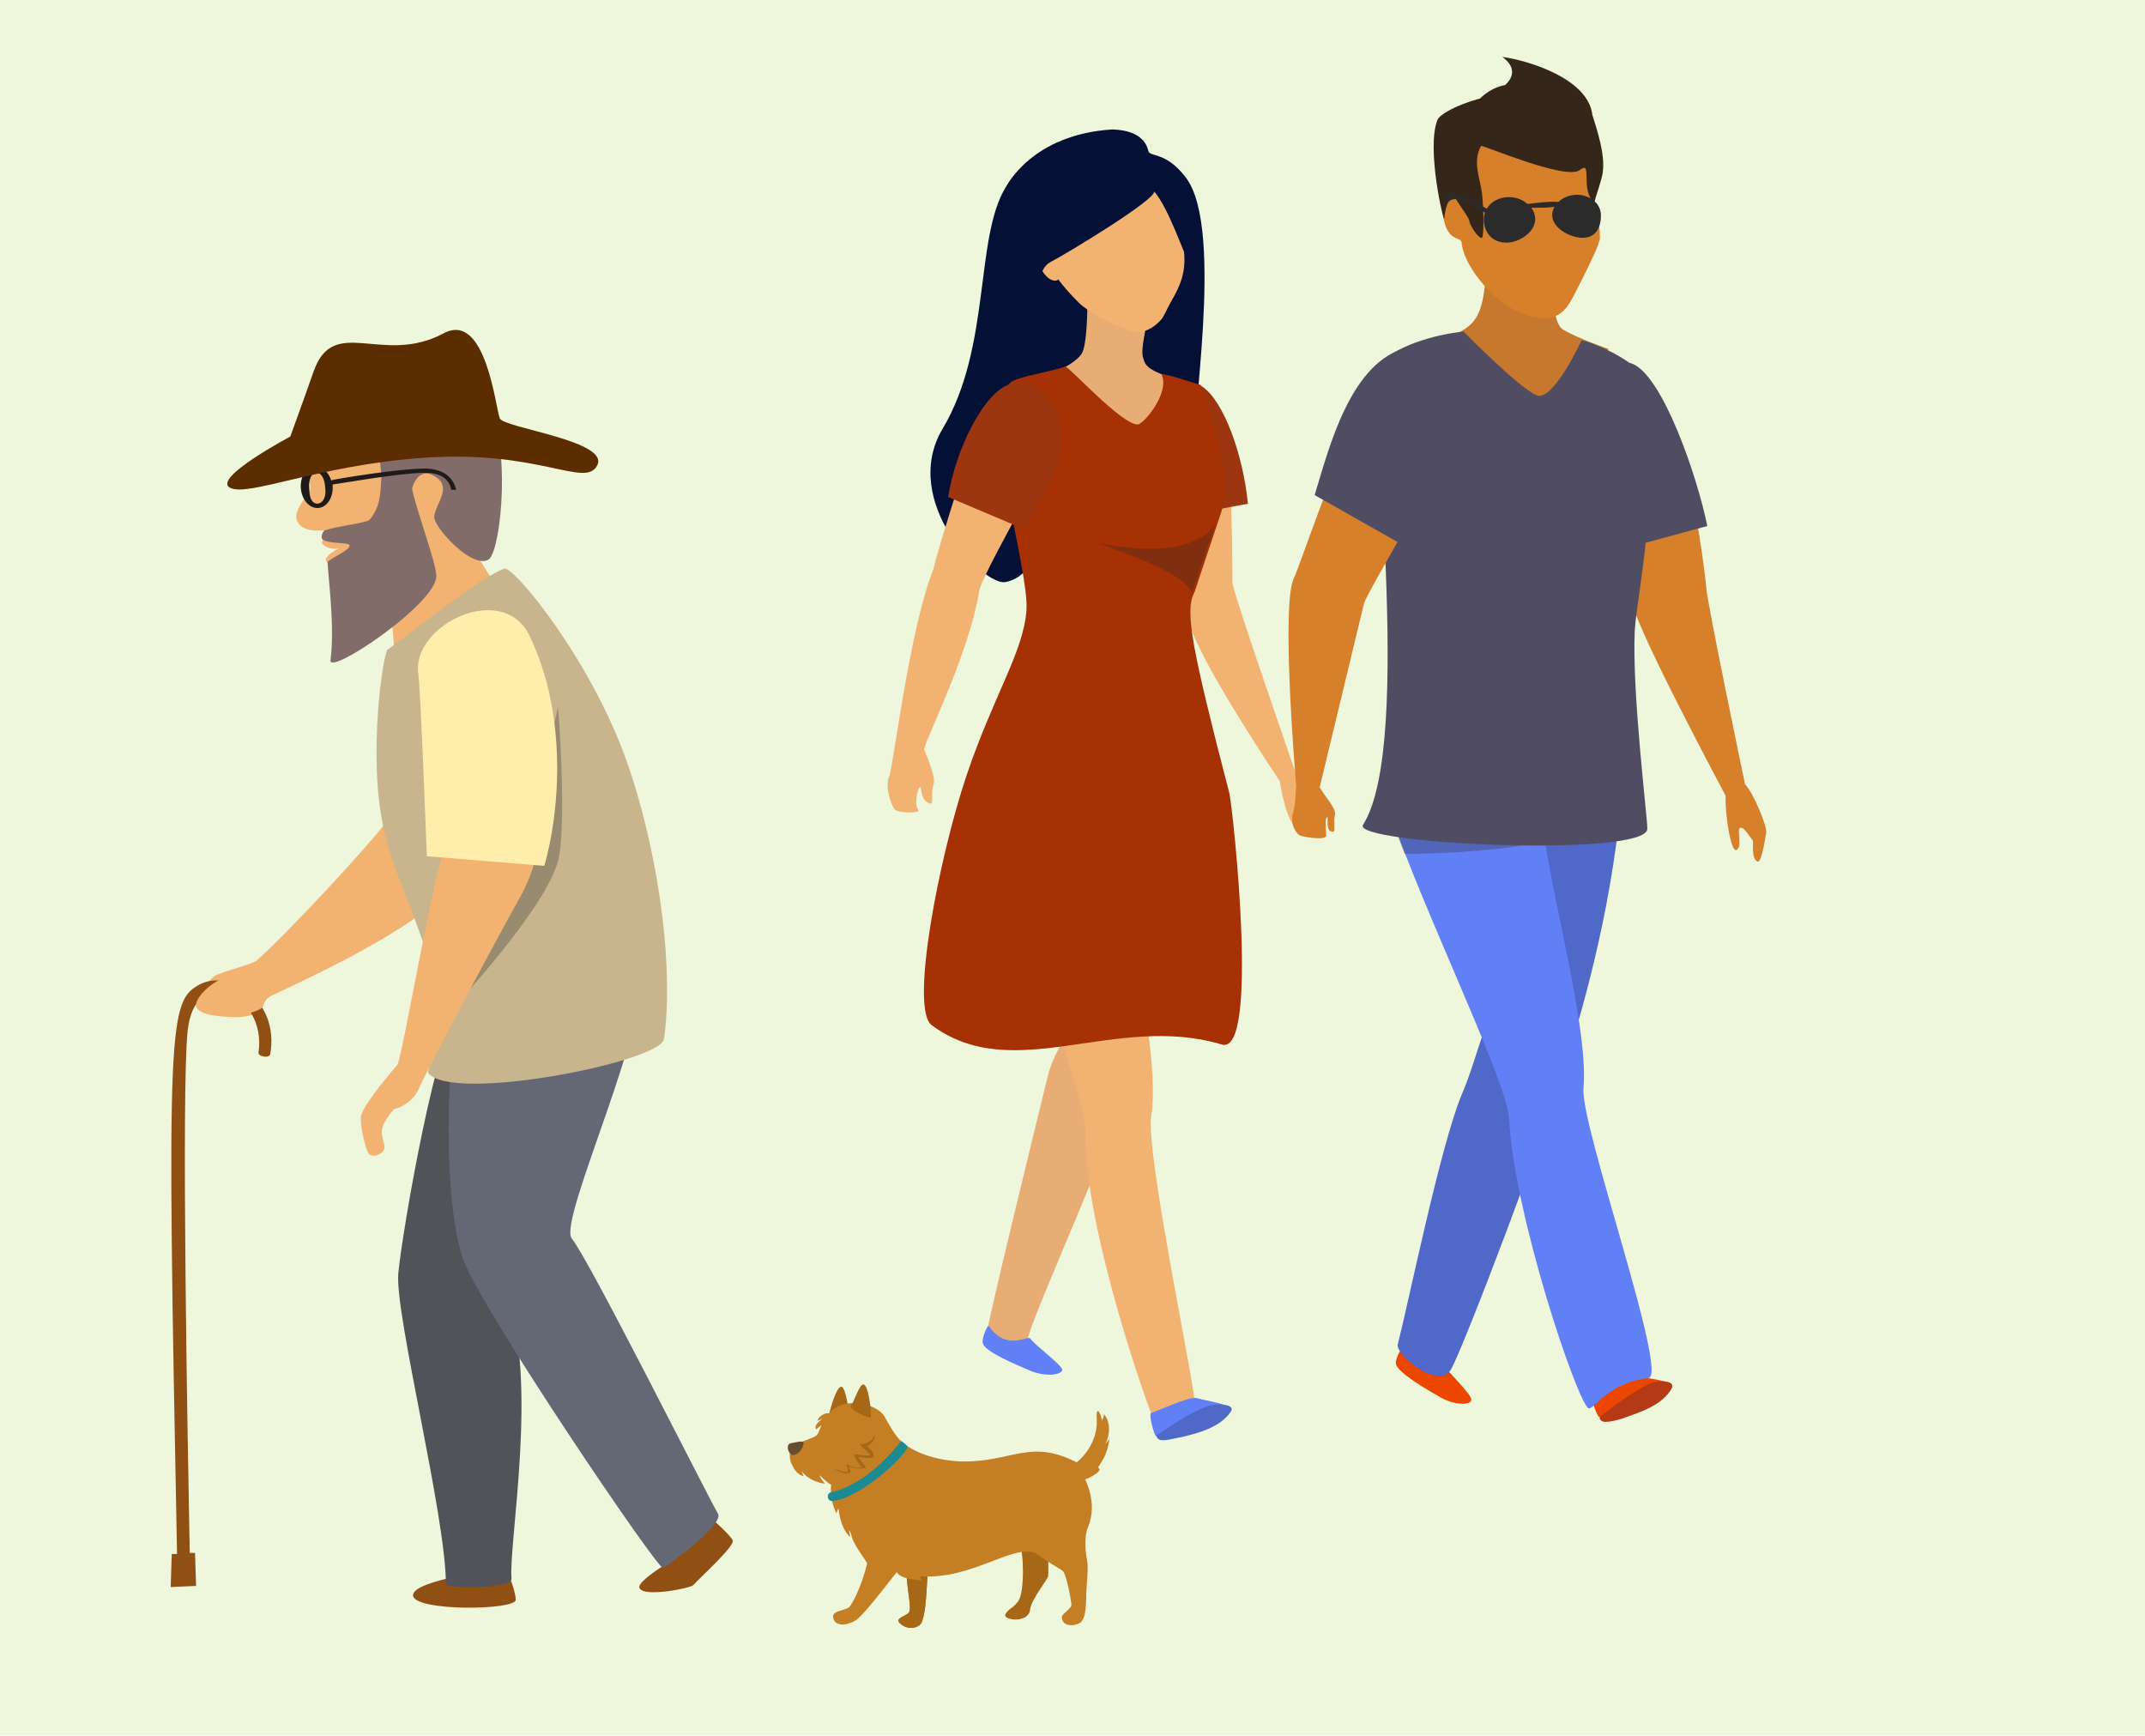 <svg width="377" height="305" viewBox="0 0 377 305" fill="none" xmlns="http://www.w3.org/2000/svg">
<rect width="377" height="305" fill="#EEF7DC"/>
<g clip-path="url(#clip0)">
<path d="M90.642 281.132C90.642 283.004 72.784 283.192 72.598 280.384C72.412 277.576 88.038 275.891 88.41 275.142C88.782 274.768 90.642 279.448 90.642 281.132Z" fill="#905014"/>
<path d="M88.969 227.783C94.736 242.009 89.341 271.586 89.899 277.389C90.085 279.261 78.366 279.261 78.366 278.325C78.366 266.532 69.437 231.152 69.995 223.852C70.739 215.99 77.064 179.674 81.156 177.054C85.249 174.246 110.361 168.256 109.245 176.118C108.315 183.98 86.551 221.418 88.969 227.783Z" fill="#515358"/>
<path d="M128.776 270.652C129.335 271.588 122.824 277.391 121.894 278.515C121.522 279.076 113.151 280.761 112.407 279.076C111.849 278.14 116.313 275.332 116.313 275.332C120.034 270.652 122.638 266.347 123.754 265.973C124.126 265.973 127.846 269.155 128.776 270.652Z" fill="#905014"/>
<path d="M116.499 275.517C115.383 275.517 85.061 230.778 81.527 221.606C77.993 212.433 77.993 186.226 81.341 171.812C83.759 171.812 112.22 169.379 112.22 169.379C115.569 177.615 97.897 214.492 100.501 217.674C103.291 220.857 124.498 263.162 126.172 265.97C127.474 267.842 116.871 275.517 116.499 275.517Z" fill="#646875"/>
<path d="M79.295 155.712C73.715 163.012 53.996 171.997 47.672 174.992C45.625 175.928 46.928 178.549 41.905 178.736C39.301 178.736 35.022 178.549 34.464 176.864C33.906 174.992 37.627 171.436 37.813 171.436C39.301 170.687 44.509 169.377 45.067 168.815C49.904 164.697 64.785 148.598 67.576 144.854C70.18 141.111 69.25 123.515 75.389 118.086C81.527 112.657 91.572 118.273 91.2 123.515C90.456 132.313 84.876 148.224 79.295 155.712Z" fill="#F2B272"/>
<path d="M30.186 273.084H31.116C29.256 178.739 29.628 175.931 35.209 172.936C40.603 170.315 49.16 175.931 47.486 185.29C47.486 185.29 47.3 185.852 46.37 185.665C45.254 185.478 45.44 184.916 45.44 184.916C46.928 174.808 34.279 168.818 32.976 181.172C31.86 191.655 32.976 253.803 33.348 272.896H34.279L34.465 278.699L30 278.887L30.186 273.084Z" fill="#905014"/>
<path d="M44.51 172.931C42.092 168.999 35.395 173.305 34.465 176.3C34.465 176.3 38.743 179.108 43.208 178.172C48.044 177.049 46.37 176.113 44.51 172.931Z" fill="#F2B272"/>
<path d="M52.136 91.32C52.88 93.754 56.786 93.192 56.786 93.192C57.158 93.567 56.786 94.69 56.6 95.251C56.414 95.813 58.646 97.123 60.32 96C60.878 95.626 56.6 97.685 57.344 98.621C57.53 98.808 59.576 104.237 62.181 105.734C63.297 106.483 64.971 106.296 67.017 104.798C69.063 103.301 69.621 117.714 69.249 119.399C69.063 119.961 89.898 108.168 89.34 106.67C88.037 103.488 83.387 98.059 81.713 93.005C80.969 89.823 87.851 83.645 85.061 76.532C82.829 71.103 80.038 67.36 72.784 66.985C63.297 66.611 58.274 69.98 55.484 75.596C52.322 81.773 54.554 83.645 54.554 85.704C54.74 86.641 51.577 89.261 52.136 91.32Z" fill="#F2B272"/>
<path d="M85.805 71.662C82.085 66.047 78.55 64.924 70.737 64.736C68.505 64.736 59.204 65.111 53.624 72.786C48.973 79.337 52.508 83.081 52.88 83.643C54.368 85.328 54.182 81.771 56.786 79.899C59.576 81.209 64.971 74.283 65.529 75.968C66.645 79.337 67.017 82.145 67.017 84.204C66.831 86.263 67.017 88.884 64.971 91.318C64.599 91.879 59.204 92.441 57.158 93.189C56.6 93.377 56.414 94.5 56.6 94.687C57.344 95.623 61.25 95.249 61.436 95.81C61.623 96.559 58.646 97.869 57.716 98.618C57.158 98.244 59.018 108.914 58.088 116.027C57.716 118.835 76.69 106.106 76.69 101.239C76.69 98.993 73.342 90.194 72.412 85.889C72.97 83.83 74.458 82.145 76.876 84.017C79.294 85.889 76.504 88.697 76.318 90.756C76.132 92.628 83.201 100.303 85.991 98.244C88.223 95.997 89.712 77.653 85.805 71.662Z" fill="#816C69"/>
<path d="M74.83 82.334C69.993 82.334 58.832 84.206 58.274 84.394V84.581C56.972 80.463 52.507 81.773 52.879 85.891C53.065 87.763 54.367 89.448 56.042 89.26C57.53 89.073 58.646 87.389 58.46 85.142C58.832 85.142 70.179 83.083 74.83 83.083C79.108 83.083 79.294 86.078 79.294 86.078H80.224C80.038 86.265 80.038 82.522 74.83 82.334ZM55.856 88.512C54.74 88.512 54.367 87.389 54.367 85.891C53.995 82.334 56.972 81.96 57.158 85.704C57.344 87.014 56.972 88.325 55.856 88.512Z" fill="#1F1B18"/>
<path d="M40.416 85.703C43.579 87.388 55.856 81.772 74.272 80.462C94.734 78.964 102.919 85.89 104.965 81.772C107.198 77.466 88.596 75.22 87.852 73.535C87.107 71.851 85.433 54.629 77.992 58.56C67.203 64.363 58.646 55.191 55.112 65.299C53.81 69.043 51.019 76.718 51.019 76.718C51.019 76.718 37.254 84.018 40.416 85.703Z" fill="#5C2D00"/>
<path d="M110.361 134.374C116.313 151.783 118.36 171.438 116.685 182.669C115.569 186.787 78.923 193.901 75.203 188.472C76.877 182.295 77.807 178.177 76.319 172.374C74.087 162.64 69.064 153.467 67.39 145.418C64.6 132.502 67.39 114.531 68.134 114.157C73.901 110.039 83.574 101.989 88.596 99.93C90.085 99.181 104.036 116.029 110.361 134.374Z" fill="#C9B58D"/>
<path opacity="0.3" d="M81.714 174.806C81.714 174.806 96.968 158.145 98.27 150.471C99.572 142.796 98.084 124.264 98.084 124.264L91.945 151.219L81.714 174.806Z" fill="#2B2B2B"/>
<path d="M78.18 148.975C76.134 153.654 70.553 186.6 69.809 187.162C69.809 187.162 64.229 193.526 63.484 195.96C63.112 197.27 64.229 201.95 64.787 202.699C65.345 203.448 66.833 203.073 67.391 202.137C68.135 201.014 66.275 199.516 67.577 197.27C67.763 196.896 69.065 194.837 69.437 194.837C69.809 194.837 72.6 193.901 73.716 191.093C74.646 188.847 85.993 167.319 91.76 157.024C92.318 155.901 93.248 154.029 93.992 151.408L78.18 148.975Z" fill="#F2B272"/>
<path d="M93.061 111.722C88.411 101.988 72.227 109.85 73.529 118.461C73.901 120.707 75.017 150.284 75.017 150.471L95.666 152.156C98.27 143.17 99.944 125.949 93.061 111.722Z" fill="#FFEDAB"/>
<path d="M184.211 269.902C184.025 271.774 184.397 275.518 184.211 277.016C184.211 277.39 181.235 281.134 181.049 282.819C180.862 285.439 175.84 284.691 176.77 283.567C177.514 282.444 177.886 282.819 179.002 281.321C180.118 279.636 179.932 272.523 179.188 271.4C175.096 265.035 184.955 264.287 184.211 269.902Z" fill="#A66716"/>
<path d="M159.283 275.33C159.283 278.887 160.213 282.256 159.841 283.192C159.655 283.941 157.051 284.315 158.167 285.251C159.469 286.562 161.701 286.187 162.073 284.877C163.003 282.256 162.817 277.202 163.375 271.773C163.375 271.773 159.283 273.645 159.283 275.33Z" fill="#A67535"/>
<path d="M159.283 275.33C159.283 278.887 160.213 282.256 159.841 283.192C159.655 283.941 157.051 284.315 158.167 285.251C159.469 286.562 161.701 286.187 162.073 284.877C163.003 282.256 162.817 277.202 163.375 271.773C163.375 271.773 159.283 273.645 159.283 275.33Z" fill="#A66716"/>
<path d="M147.936 243.694C147.192 243.507 146.262 246.315 145.704 248.561C145.704 248.561 148.68 249.497 149.052 249.123C149.424 248.749 148.68 243.882 147.936 243.694Z" fill="#A66716"/>
<path d="M195.001 252.866C194.815 253.053 194.443 253.614 194.257 253.801C195.187 251.93 195.187 249.683 193.885 248.373C194.257 248.747 193.699 249.309 193.699 249.683C193.327 247.811 192.583 247.063 192.769 249.496C192.955 254.176 189.234 256.984 189.234 256.984C181.607 253.053 178.259 256.422 170.818 256.797C167.656 256.984 162.447 256.422 158.727 253.614C157.425 252.491 156.309 250.432 155.564 249.122C154.448 246.688 148.31 245.191 145.705 248.373C144.961 248.186 143.845 248.934 143.659 249.683C144.031 249.496 144.217 249.496 144.589 249.309C144.031 249.683 142.915 250.619 143.473 251.181C143.845 250.806 144.217 250.619 144.403 250.432C143.287 252.866 144.403 251.93 139.381 253.989C138.637 254.363 138.637 256.609 139.195 257.358C139.567 258.294 140.311 259.23 141.241 259.417C141.055 259.043 141.055 258.856 140.869 258.481C141.799 259.792 143.473 260.54 144.961 260.728C144.589 260.166 144.217 259.792 144.031 259.23C144.031 259.23 145.333 260.54 146.077 260.915C145.891 262.6 146.263 264.471 147.008 265.969C147.008 265.782 147.194 265.407 147.38 265.033C147.566 266.905 148.124 268.964 149.426 270.087C149.426 269.713 149.24 269.338 149.24 268.964C149.426 269.151 149.612 269.526 149.612 269.713C149.984 271.585 152.402 274.393 152.402 274.767C151.472 278.698 149.798 281.88 149.24 282.442C148.682 283.003 146.077 283.003 146.449 284.314C146.821 286.186 149.612 285.437 150.728 284.501C152.216 283.191 154.82 279.821 157.611 276.265C158.355 277.575 161.145 277.575 162.075 277.762C161.889 277.575 161.703 277.2 161.703 277.013C171.004 277.575 177.701 271.398 181.979 272.895C184.212 274.58 186.072 275.516 186.816 276.077C187.188 276.452 187.932 279.072 188.304 281.88C188.49 282.629 186.63 283.565 186.63 284.127C186.63 285.999 189.048 285.811 189.978 285.063C190.722 284.314 190.908 282.816 190.908 280.008C191.094 276.826 191.28 275.89 191.094 274.393C190.908 273.457 190.35 270.274 191.28 268.215C192.955 264.097 190.722 259.979 190.722 259.979C191.838 259.604 194.071 258.294 192.955 257.92C194.071 256.235 194.629 255.299 195.001 252.866Z" fill="#C47F25"/>
<path d="M139.008 253.613C140.124 253.426 141.24 253.051 141.24 253.613C141.054 255.111 139.752 255.859 139.194 255.672C138.45 255.298 138.078 253.8 139.008 253.613Z" fill="#694E2D"/>
<path d="M151.843 243.32C151.099 242.946 150.169 246.315 149.611 246.877C149.053 247.438 151.285 248.749 152.959 249.123C153.331 249.31 152.773 243.694 151.843 243.32Z" fill="#A66716"/>
<path d="M153.518 256.05C153.704 255.675 153.331 254.927 152.401 254.178C153.331 253.616 153.704 253.055 153.89 251.932C153.518 253.055 152.401 253.804 151.099 253.804C151.657 254.552 152.401 254.927 152.959 255.675C151.843 256.05 150.169 255.301 150.169 255.675C150.169 256.237 150.913 257.173 151.471 257.922C150.727 257.922 149.425 257.922 148.681 257.173C148.867 257.547 149.053 258.296 149.053 258.671C148.495 258.858 146.635 258.109 146.635 258.109C147.565 258.858 150.541 259.607 149.053 257.735C150.169 257.922 151.099 258.296 152.215 257.922C151.843 257.173 150.727 256.237 150.913 256.05C151.471 256.05 153.331 256.424 153.518 256.05Z" fill="#A66716"/>
<path d="M146.075 262.227C152.958 260.73 158.353 253.242 158.353 253.242C158.353 253.242 158.911 253.429 159.469 254.178C160.027 254.927 151.842 262.976 146.634 263.725C145.331 264.099 145.145 262.415 146.075 262.227Z" fill="#1B8A91"/>
</g>
<path d="M171.737 68.302C180.916 54.533 173.267 41.785 182.956 31.247C195.024 17.988 205.223 30.737 205.223 30.737C215.081 45.525 203.863 65.412 207.092 69.152C221.881 87.339 160.858 84.79 171.737 68.302Z" fill="#051036"/>
<path d="M201.142 75.443C206.411 73.063 207.601 66.944 206.411 66.604C202.502 65.244 201.312 64.564 200.972 63.034C200.292 61.505 201.652 57.255 201.652 55.555C201.312 55.385 191.453 53.516 191.113 53.516C191.113 53.686 191.113 60.655 190.093 62.184C188.394 64.564 183.634 66.264 180.575 66.434C179.215 66.434 195.873 77.823 201.142 75.443Z" fill="#E7AD74"/>
<path d="M208.11 44.332C208.45 47.902 207.43 50.281 205.73 53.171C205.05 54.361 204.54 55.721 204.03 56.23C201.821 58.61 199.781 58.61 198.081 57.93C195.021 56.74 191.282 54.871 189.582 53.171C187.032 50.621 186.013 49.091 186.013 49.091C185.163 49.941 182.783 48.411 182.443 45.182C182.103 42.462 185.333 44.162 184.993 41.782C183.973 35.323 186.353 27.844 194.852 26.994C204.2 26.144 207.6 37.533 208.11 44.332Z" fill="#F2B272"/>
<path d="M176.665 102.296C191.623 99.576 176.495 50.113 184.654 46.033C187.034 44.843 203.352 34.984 202.842 33.625C205.391 36.514 208.281 45.183 208.281 44.503C209.131 50.283 204.032 63.201 204.712 67.28C205.561 73.74 208.281 77.139 210.321 77.139C208.791 76.629 215.42 40.424 208.451 31.245C204.882 26.486 201.992 27.675 201.822 26.486C201.652 25.806 200.972 22.916 195.533 22.746C181.424 23.596 177.005 32.605 176.835 32.775C171.226 41.784 174.285 60.991 165.617 75.439C158.137 88.188 172.926 102.976 176.665 102.296Z" fill="#051036"/>
<path d="M215.931 79.859C216.611 89.207 216.611 101.956 216.611 102.466C216.781 104.336 227.999 136.631 227.999 136.631C229.699 137.991 232.419 140.201 232.419 141.221C232.249 144.28 231.909 146.49 231.399 146.32C230.209 145.98 230.379 142.921 230.209 142.751C229.529 142.071 228.339 140.541 227.829 140.881C227.149 141.221 228.679 144.281 227.659 144.79C226.64 145.3 225.28 139.861 224.94 137.311C220.69 130.852 208.962 113.004 208.452 107.395C208.282 105.355 204.372 97.197 204.712 85.128C204.882 72.89 215.931 79.859 215.931 79.859Z" fill="#F2B272"/>
<path d="M211.342 67.957C215.081 70.506 218.481 79.855 219.331 88.524L204.713 91.244C202.503 83.255 201.993 79.855 203.523 74.246C204.883 68.637 209.302 66.427 211.342 67.957Z" fill="#9B3610"/>
<path d="M194.853 126.097C185.164 131.707 192.643 175.221 191.283 176.921C189.413 179.3 185.334 184.06 184.144 189.159C181.764 198.848 174.285 229.444 173.435 234.203C173.096 235.903 179.725 238.453 180.915 234.373C182.104 229.784 196.892 197.148 201.482 182.19C204.542 172.161 209.811 155.843 210.831 134.256C211.341 121.168 197.912 124.397 194.853 126.097Z" fill="#E7AD74"/>
<path d="M180.576 240.663C183.806 242.192 186.865 241.513 186.695 240.663C186.355 239.643 181.936 236.413 181.086 235.223C180.576 234.543 177.007 237.603 173.777 233.014C173.607 232.674 172.417 235.393 172.757 236.073C173.097 237.603 179.046 239.983 180.576 240.663Z" fill="#6280F6"/>
<path d="M202.336 196.128C204.205 184.569 196.556 156.863 196.896 143.605C196.896 141.735 207.605 139.015 207.605 136.296C207.605 134.256 170.89 132.216 172.42 139.015C176.329 156.693 190.947 191.879 190.777 198.848C190.437 215.846 202.336 248.991 202.676 249.161C202.846 249.331 210.155 247.801 209.985 246.442C209.645 241.682 201.316 202.247 202.336 196.128Z" fill="#F2B272"/>
<path d="M215.083 247.464C202.674 250.184 205.224 253.244 203.184 252.394C202.844 252.224 201.825 248.484 202.335 248.314C205.904 246.954 209.304 245.255 210.664 245.765C211.683 246.104 217.293 246.954 215.083 247.464Z" fill="#6280F6"/>
<path d="M212.876 246.951C214.235 246.612 217.295 246.782 216.275 248.141C214.405 250.861 210.496 251.881 207.606 252.561C207.266 252.561 204.887 253.241 204.037 253.071C203.187 252.901 203.187 252.221 203.527 252.051C208.286 248.821 210.836 247.461 212.876 246.951Z" fill="#5069C9"/>
<path d="M214.742 183.549C195.875 177.94 178.197 190.858 163.749 180.15C159.839 177.26 165.109 150.404 169.868 136.295C174.627 122.187 179.897 114.538 180.407 107.229C180.917 99.92 172.248 73.573 177.517 67.284C178.367 66.264 185.166 65.244 187.206 64.394C187.886 64.394 197.065 74.593 199.954 74.593C200.974 74.593 205.564 69.154 204.204 65.924C203.864 65.244 209.643 67.284 211.003 67.624C213.383 75.273 216.782 83.262 214.572 90.231C209.473 105.359 210.153 103.66 209.813 104.339C208.283 107.569 209.473 114.028 216.102 139.525C216.782 143.094 221.371 185.589 214.742 183.549Z" fill="#A53105"/>
<path opacity="0.3" d="M213.55 92.264L209.64 103.823C209.64 103.993 209.47 104.163 209.47 104.163C207.77 100.253 196.722 97.024 193.322 95.494C211.68 99.064 213.72 91.245 213.55 92.264Z" fill="#2B2B2B"/>
<path d="M164.09 99.917C164.09 99.237 171.739 72.891 174.799 70.511C178.028 67.962 186.017 73.231 184.997 77.65C183.977 81.9 172.419 101.107 172.079 103.997C170.379 114.536 162.9 129.494 162.39 131.703C162.39 131.703 164.6 136.463 164.09 137.823C163.58 139.012 164.09 141.392 163.58 141.222C161.71 140.882 162.05 138.333 161.71 138.333C161.2 138.502 160.69 141.562 161.37 142.242C162.05 142.922 158.651 142.922 157.461 142.412C156.781 142.072 155.421 138.333 156.271 136.463C156.951 135.103 159.841 110.456 164.09 99.917Z" fill="#F2B272"/>
<path d="M177.689 67.449C184.658 65.579 186.868 75.098 186.698 77.477C186.358 82.237 181.769 90.226 179.899 92.945L166.641 87.336C167.83 79.517 172.76 68.808 177.689 67.449Z" fill="#9B3610"/>
<path d="M252.645 245.247C255.535 247.117 258.764 246.947 258.594 245.927C258.424 244.737 254.515 241.167 253.665 239.807C253.155 238.958 249.246 241.677 246.696 236.748C246.526 236.408 245.166 238.788 245.336 239.637C245.506 241.167 251.115 244.397 252.645 245.247Z" fill="#EB4700"/>
<path d="M263.521 126.263C253.833 131.873 264.031 175.387 262.672 177.257C260.802 179.637 259.272 186.946 256.892 192.385C253.153 201.394 247.544 228.93 245.674 236.239C245.164 237.939 252.813 244.398 255.023 240.659C257.232 236.749 271.68 199.014 276.1 183.886C279.16 173.857 284.599 154.14 285.449 132.723C286.129 119.804 266.581 124.564 263.521 126.263Z" fill="#5069C9"/>
<path d="M292.591 243.384C280.353 246.953 283.072 249.843 281.032 248.993C280.692 248.823 279.333 245.254 279.843 245.084C283.242 243.554 286.642 241.514 288.002 241.854C289.021 242.194 294.631 242.704 292.591 243.384Z" fill="#EB4700"/>
<path d="M290.21 243.043C291.57 242.533 294.63 242.533 293.78 244.063C292.08 246.953 288.341 248.143 285.451 249.162C285.111 249.332 282.731 250.012 281.881 249.842C281.032 249.672 281.032 248.992 281.372 248.823C285.961 245.253 288.341 243.893 290.21 243.043Z" fill="#B43916"/>
<path d="M289.703 242.192C282.564 242.872 280.014 247.971 279.164 247.462C277.125 246.102 266.076 213.466 265.226 196.468C264.886 189.669 247.718 155.163 242.789 138.165C240.749 131.536 277.465 131.026 277.635 133.066C277.805 135.786 270.496 137.146 270.496 139.015C271.005 152.104 279.334 179.47 278.314 191.199C277.635 197.488 293.443 241.852 289.703 242.192Z" fill="#6280F6"/>
<path opacity="0.3" d="M271.344 147.515C267.945 149.215 254.177 150.064 246.867 150.064C245.338 146.155 243.978 142.415 242.958 139.186C243.468 137.826 271.854 147.175 271.344 147.515Z" fill="#2B2B2B"/>
<path d="M295.479 81.053C298.029 86.152 299.899 102.98 299.899 103.32C299.899 105.19 306.698 137.826 306.698 137.826C308.228 139.355 310.608 145.305 310.438 146.324C309.928 149.384 309.418 151.594 308.908 151.424C307.718 150.914 308.228 148.024 308.058 147.684C307.378 146.834 306.528 145.305 305.848 145.475C305.168 145.645 306.358 148.874 305.168 149.384C304.148 149.724 303.129 142.585 303.299 139.865C299.729 133.066 287.661 110.459 286.471 104.85C286.131 102.81 281.201 92.271 282.731 80.203C284.261 68.134 292.93 75.953 295.479 81.053Z" fill="#D6802B"/>
<path d="M286.813 63.884C292.252 65.924 298.372 83.942 300.071 92.441L281.884 97.37C278.484 89.721 275.085 77.823 276.614 72.213C278.144 66.434 283.923 62.864 286.813 63.884Z" fill="#504D63"/>
<path d="M266.586 71.532C275.935 71.532 282.734 61.334 282.734 61.334C282.734 61.334 277.295 59.464 274.745 57.934C272.706 56.744 273.045 50.795 272.705 45.526L261.317 44.336C260.977 57.254 259.277 57.254 252.478 60.144C252.138 60.314 262.337 71.532 266.586 71.532Z" fill="#C6792E"/>
<path d="M281.203 41.782C281.203 42.802 279.333 46.541 277.634 49.941C276.104 52.831 275.084 55.72 271.854 55.89C264.885 56.4 257.236 47.391 256.896 42.632C256.896 42.462 256.726 42.292 256.556 42.122C255.876 41.782 254.177 41.612 253.667 38.042C252.817 31.583 258.426 36.003 258.596 35.153C258.936 32.773 257.576 28.184 259.616 25.634C264.205 19.515 276.444 23.424 278.314 25.974C279.163 27.164 280.013 30.733 280.183 31.923C280.353 32.943 280.013 35.153 280.523 36.853C281.033 38.892 281.203 40.422 281.203 41.782Z" fill="#D6802B"/>
<path d="M279.847 20.029C278.997 13.909 268.968 10.68 264.039 10C266.418 11.7 266.078 13.569 264.549 14.929C262.849 15.269 261.319 16.119 260.129 17.309C255.71 18.499 252.99 20.199 252.65 21.049C250.61 26.148 253.84 39.576 253.84 38.386C254.18 34.987 255.37 34.137 255.88 34.987C257.07 36.857 258.259 38.386 258.259 38.896C258.259 39.406 259.789 41.956 260.469 41.786C260.809 41.786 260.809 36.687 260.469 33.967C260.129 31.247 258.769 28.528 260.299 25.638C260.639 25.468 275.257 31.757 277.637 29.887C280.017 28.018 277.637 33.287 280.187 35.667C280.357 34.817 281.716 31.077 281.716 30.057C282.226 26.318 279.677 20.029 279.847 20.029Z" fill="#342618"/>
<path d="M273.896 35.499C272.536 35.329 269.987 35.669 268.457 35.839C266.417 33.969 262.678 34.309 261.318 36.689C259.618 35.669 255.029 32.95 254.519 34.139C253.839 35.499 254.349 35.839 254.349 35.839C254.349 35.839 255.198 33.119 260.978 37.369C260.298 39.579 261.488 42.638 264.717 42.638C267.777 42.638 271.346 39.579 269.137 36.519C270.157 36.519 272.026 36.519 273.216 36.349C271.516 39.409 275.596 41.788 278.146 41.788C280.525 41.788 281.375 39.919 281.375 37.879C281.375 34.479 276.616 32.95 273.896 35.499Z" fill="#2B2B2B"/>
<path d="M239.557 144.958C237.518 148.358 289.531 150.738 289.531 145.638C289.531 143.429 286.811 121.671 287.321 110.793C287.661 104.504 292.761 82.067 288.001 65.579C287.491 63.709 281.032 60.479 277.973 59.799C277.973 59.799 273.043 70.508 270.154 69.488C267.264 68.468 257.235 58.27 257.235 58.27C251.966 58.779 244.827 60.989 242.617 64.049C240.067 67.788 248.736 130.51 239.557 144.958Z" fill="#504D63"/>
<path d="M227.83 138.169C227.49 134.43 225.28 106.723 227.32 101.794C228.34 100.094 239.219 66.608 244.148 64.739C249.077 62.869 256.726 67.458 256.046 73.578C255.366 79.697 240.578 103.324 239.728 106.043L231.909 138.509H232.079C232.589 139.699 234.969 142.079 234.629 143.269C234.289 144.289 234.799 146.158 234.289 146.158C232.759 146.158 233.609 143.439 233.269 143.609C232.759 143.779 233.099 145.818 233.099 146.838C233.099 147.688 229.53 147.178 228.51 146.838C228 146.668 226.81 145.138 227.15 143.269C227.83 141.229 227.66 139.019 227.83 138.169Z" fill="#D6802B"/>
<path d="M247.547 60.996C247.547 60.996 258.936 64.056 258.596 72.385C258.426 76.804 251.797 94.652 247.887 96.522L231.06 87.003C233.609 78.674 237.349 63.376 247.547 60.996Z" fill="#504D63"/>
<defs>
<clipPath id="clip0">
<rect x="30" y="58" width="165" height="228" fill="white"/>
</clipPath>
</defs>
</svg>
